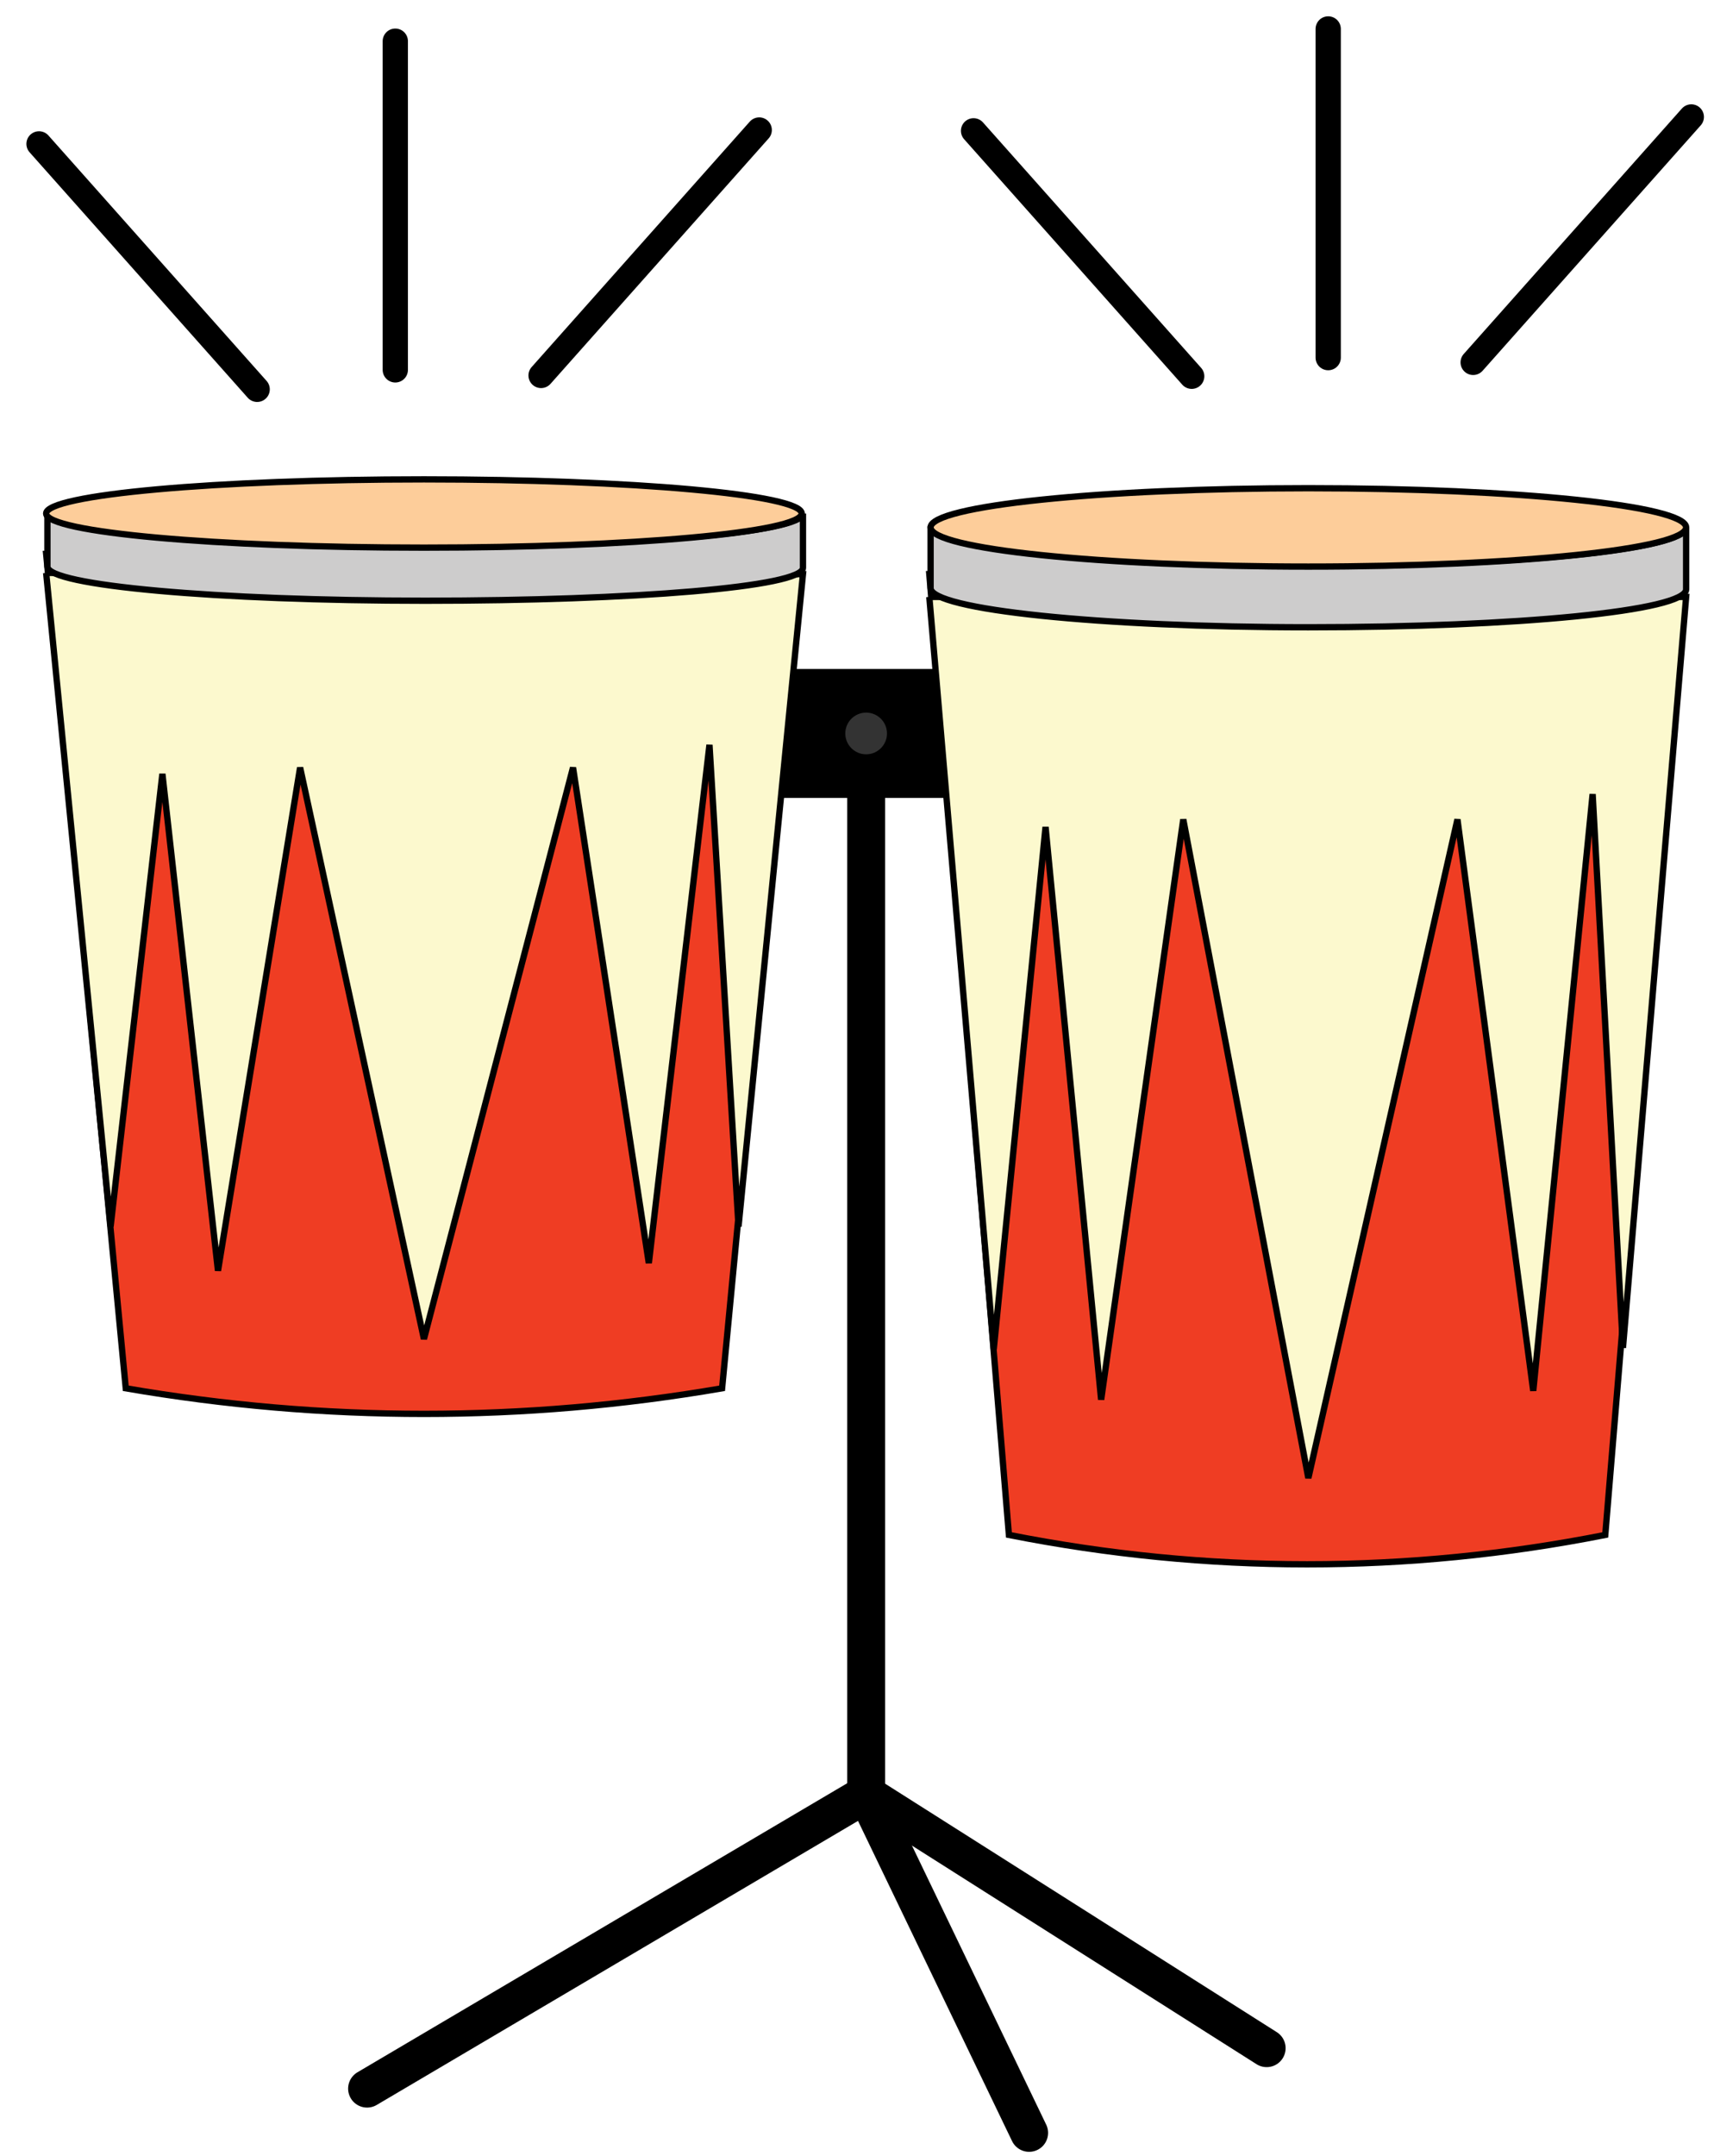 <svg xmlns="http://www.w3.org/2000/svg" xmlns:xlink="http://www.w3.org/1999/xlink" width="105" height="132" version="1.1" viewBox="-1 -1 105 132"><g id="ID0.6722033387050033" transform="matrix(1, 0, 0, 1, -0.25, 0)"><g id="ID0.598375441506505"><g id="ID0.23455062322318554"><path id="ID0.10169604467228055" d="M 224.400 129.600 L 255.700 129.600 L 255.700 139.800 L 224.400 139.800 L 224.400 129.600 Z" transform="matrix(0.774, 0, 0, 0.774, -133.45, -60.35)"/><path id="ID0.17676780046895146" fill="none" stroke="#000" stroke-linecap="round" stroke-width="3" d="M 240 133.800 L 240 218.600" transform="matrix(0.774, 0, 0, 0.774, -133.45, -60.35)"/><path id="ID0.7235203105956316" fill="none" stroke="#000" stroke-linecap="round" stroke-width="3" d="M 240 218.600 L 200.500 241.900" transform="matrix(0.774, 0, 0, 0.774, -133.45, -60.35)"/><path id="ID0.29433225095272064" fill="none" stroke="#000" stroke-linecap="round" stroke-width="3" d="M 240 218.600 L 252.900 245.400" transform="matrix(0.774, 0, 0, 0.774, -133.45, -60.35)"/><path id="ID0.8536502858623862" fill="none" stroke="#000" stroke-linecap="round" stroke-width="3" d="M 240 218.600 L 271.700 238.700" transform="matrix(0.774, 0, 0, 0.774, -133.45, -60.35)"/><g id="ID0.29893070133402944"><g id="ID0.05720469634979963"><path id="ID0.30205064406618476" fill="#EF3D23" stroke="#000" stroke-width=".5" d="M 175.100 120.500 L 181.400 186.500 C 197.100 189.200 212.900 189.200 228.600 186.500 L 234.900 120.500 L 175.100 120.500 Z" transform="matrix(0.774, 0, 0, 0.774, -133.45, -60.35)"/><path id="ID0.7767447340302169" fill="#FCF9CE" stroke="#000" stroke-width=".5" d="M 175.100 122 L 180.200 173.700 L 184.300 137.900 L 188.700 177.200 L 195.200 137.400 L 205 182.600 L 216.800 137.400 L 222.800 176.600 L 227.600 135.600 L 229.900 173.700 L 235 122.100 L 175.100 122" transform="matrix(0.774, 0, 0, 0.774, -133.45, -60.35)"/><g id="ID0.6361037525348365"><g id="ID0.21545314462855458"><path id="ID0.2953310078009963" fill="#CDCCCC" stroke="#000" stroke-width=".5" d="M 235 117.300 L 235 121.600 C 235 123.100 221.600 124.200 205.100 124.200 C 188.600 124.200 175.200 123 175.200 121.500 L 175.200 117.200 C 175.200 118.700 188.600 119.900 205.100 119.900 C 221.600 119.900 235 118.800 235 117.300 Z" transform="matrix(0.774, 0, 0, 0.774, -133.45, -60.35)"/></g><path id="ID0.8140953741967678" fill="#FDCD9A" stroke="#000" stroke-width=".5" d="M 205 114.600 C 213.249 114.600 220.724 114.903 226.137 115.391 C 231.550 115.880 234.900 116.555 234.900 117.300 C 234.900 118.045 231.550 118.720 226.137 119.209 C 220.724 119.697 213.249 120 205 120 C 196.751 120 189.276 119.697 183.863 119.209 C 178.450 118.720 175.100 118.045 175.100 117.300 C 175.100 116.555 178.450 115.880 183.863 115.391 C 189.276 114.903 196.751 114.600 205 114.600 Z" transform="matrix(0.774, 0, 0, 0.774, -133.45, -60.35)"/></g></g><g id="ID0.4585443511605263"><path id="ID0.8543121106922626" fill="#EF3D23" stroke="#000" stroke-width=".5" d="M 245 122.100 L 251.300 198.100 C 267 201.200 282.800 201.200 298.500 198.100 L 304.800 122.200 L 245 122.100 Z" transform="matrix(0.774, 0, 0, 0.774, -133.45, -60.35)"/><path id="ID0.2656680108048022" fill="#FCF9CE" stroke="#000" stroke-width=".5" d="M 245 123.900 L 250.100 183.400 L 254.200 142.100 L 258.600 187.400 L 265.100 141.500 L 275 193.600 L 286.800 141.500 L 292.800 186.700 L 297.500 139.500 L 299.900 183.300 L 304.900 123.900 L 245 123.900" transform="matrix(0.774, 0, 0, 0.774, -133.45, -60.35)"/><g id="ID0.6421318612992764"><g id="ID0.33752196514979005"><path id="ID0.468507481738925" fill="#CDCCCC" stroke="#000" stroke-width=".5" d="M 304.900 118.400 L 304.900 123.300 C 304.900 125 291.500 126.300 275 126.300 C 258.500 126.300 245.100 124.900 245.100 123.200 L 245.100 118.300 C 245.100 120 258.500 121.400 275 121.400 C 291.500 121.500 304.900 120.100 304.900 118.400 Z" transform="matrix(0.774, 0, 0, 0.774, -133.45, -60.35)"/></g><path id="ID0.5917414026334882" fill="#FDCD9A" stroke="#000" stroke-width=".5" d="M 275 115.300 C 283.249 115.300 290.724 115.647 296.137 116.209 C 301.550 116.770 304.900 117.545 304.900 118.400 C 304.900 119.255 301.550 120.030 296.137 120.591 C 290.724 121.153 283.249 121.500 275 121.500 C 266.751 121.500 259.276 121.153 253.863 120.591 C 248.450 120.030 245.100 119.255 245.100 118.400 C 245.100 117.545 248.450 116.770 253.863 116.209 C 259.276 115.647 266.751 115.300 275 115.300 Z" transform="matrix(0.774, 0, 0, 0.774, -133.45, -60.35)"/></g></g></g><path id="ID0.9194828742183745" fill="#333" stroke="#000" stroke-width=".5" d="M 240 132.800 C 240.524 132.800 240.999 133.013 241.343 133.357 C 241.687 133.701 241.900 134.176 241.900 134.700 C 241.900 135.224 241.687 135.699 241.343 136.043 C 240.999 136.387 240.524 136.600 240 136.600 C 239.476 136.600 239.001 136.387 238.657 136.043 C 238.313 135.699 238.100 135.224 238.100 134.700 C 238.100 134.176 238.313 133.701 238.657 133.357 C 239.001 133.013 239.476 132.800 240 132.800 Z" transform="matrix(0.774, 0, 0, 0.774, -133.45, -60.35)"/></g></g><g id="ID0.6983374934643507"><path id="ID0.030173076782375574" fill="none" stroke="#000" stroke-linecap="round" stroke-width="2" d="M 184 104 L 184 78" transform="matrix(0.774, 0, 0, 0.774, -118.95, -58.85)"/><path id="ID0.030173076782375574" fill="none" stroke="#000" stroke-linecap="round" stroke-width="2" d="M 184 104 L 184 78" transform="matrix(-0.578, 0.514, 0.514, 0.578, 67.9, -131.85)"/><path id="ID0.030173076782375574" fill="none" stroke="#000" stroke-linecap="round" stroke-width="2" d="M 184 104 L 184 78" transform="matrix(0.578, 0.514, -0.514, 0.578, -20.5, -132.7)"/></g><g id="ID0.9995748735964298"><path id="ID0.030173076782375574" fill="none" stroke="#000" stroke-linecap="round" stroke-width="2" d="M 184 104 L 184 78" transform="matrix(0.774, 0, 0, 0.774, -61.8, -59.6)"/><path id="ID0.030173076782375574" fill="none" stroke="#000" stroke-linecap="round" stroke-width="2" d="M 184 104 L 184 78" transform="matrix(-0.578, 0.514, 0.514, 0.578, 125.15, -132.65)"/><path id="ID0.030173076782375574" fill="none" stroke="#000" stroke-linecap="round" stroke-width="2" d="M 184 104 L 184 78" transform="matrix(0.578, 0.514, -0.514, 0.578, 36.6, -133.5)"/></g></g></svg>